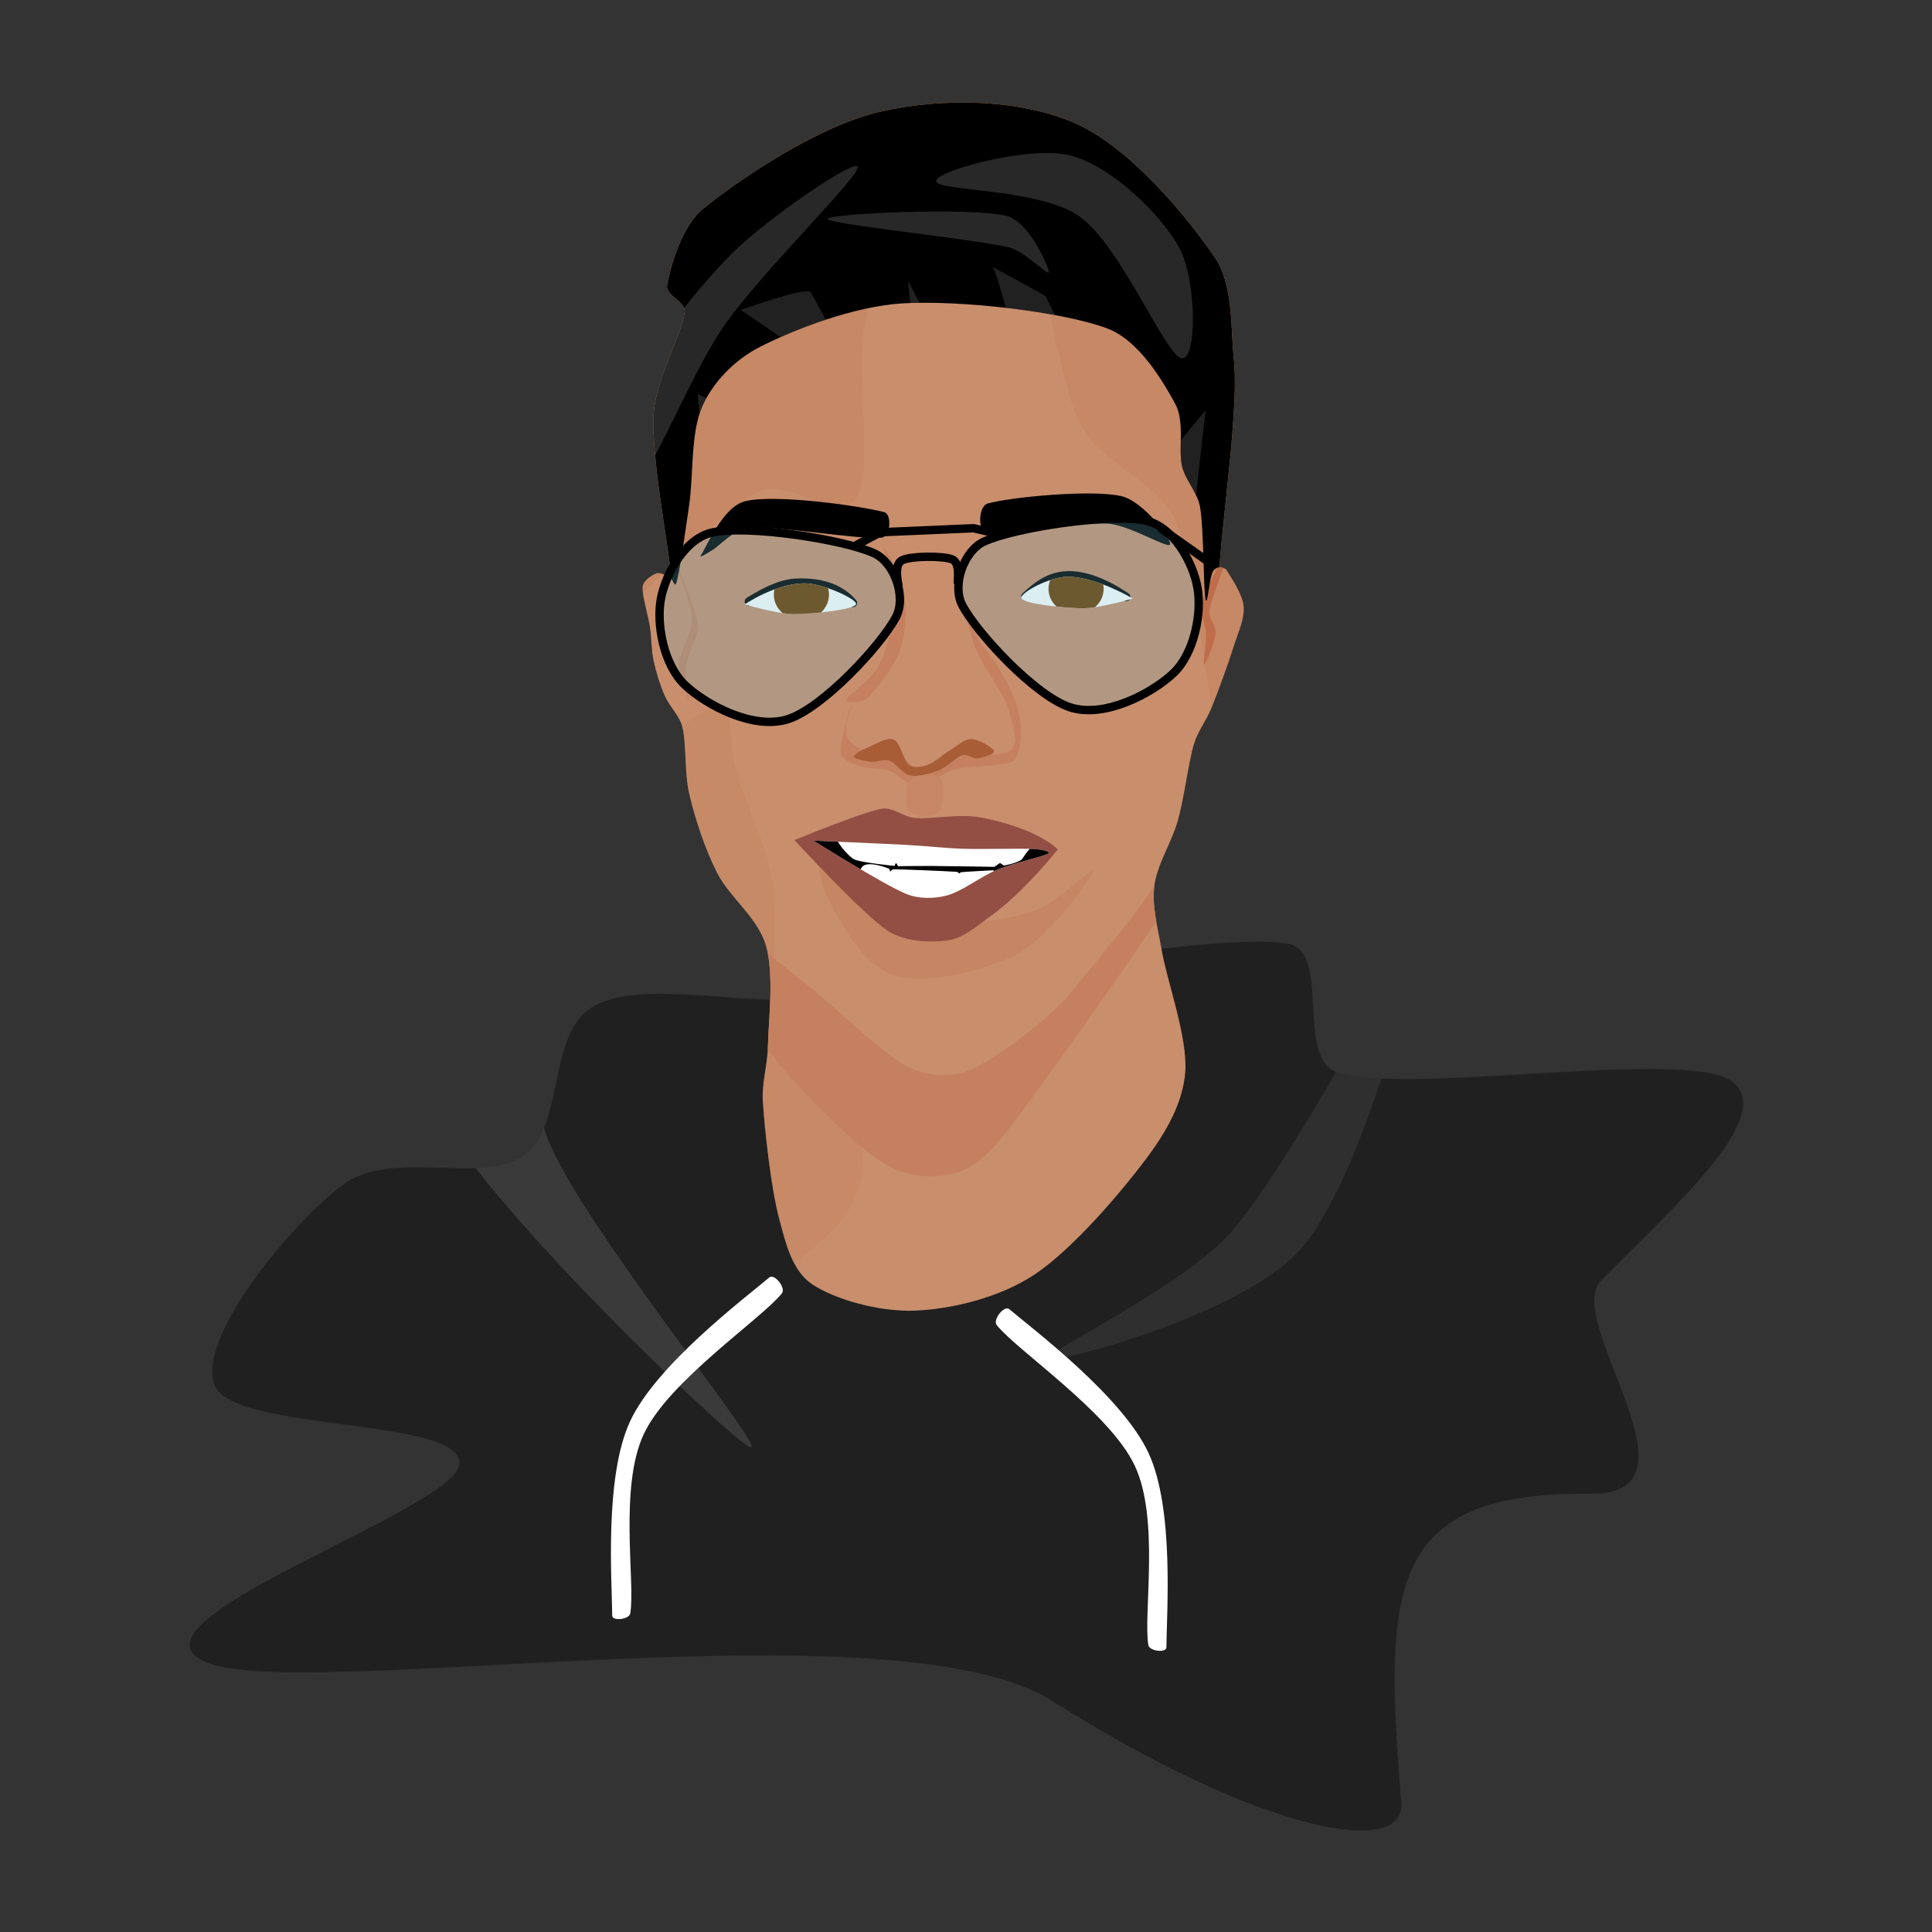 <?xml version="1.0" encoding="UTF-8" standalone="no"?>
<!DOCTYPE svg PUBLIC "-//W3C//DTD SVG 1.1//EN" "http://www.w3.org/Graphics/SVG/1.1/DTD/svg11.dtd">
<svg width="100%" height="100%" viewBox="0 0 3500 3500" version="1.1" xmlns="http://www.w3.org/2000/svg" xmlns:xlink="http://www.w3.org/1999/xlink" xml:space="preserve" xmlns:serif="http://www.serif.com/" style="fill-rule:evenodd;clip-rule:evenodd;stroke-linecap:round;stroke-linejoin:round;stroke-miterlimit:1.5;">
    <rect x="0" y="0" width="3500" height="3500" fill="#333333" stroke="none"/>
    <g transform="matrix(1,0,0,1,-98.584,-47.822)">
        <g transform="matrix(0.8,0,0,0.8,549.961,-20.402)">
            <path d="M1273.96,2347.14C1110.47,2361.85 890.399,2303.81 781.756,2362.94C673.113,2422.07 716.975,2634.39 622.1,2701.92C527.226,2769.45 323.45,2685.55 212.511,2768.13C95.855,2854.97 -121.824,3117.79 -77.837,3222.96C-33.85,3328.12 479.297,3294.57 476.432,3399.12C473.568,3503.67 -318.45,3760.76 -95.024,3850.27C128.403,3939.78 1462.75,3712.45 1816.99,3936.2C2294.36,4237.72 2619.73,4293.64 2609.15,4166.85C2568.37,3677.89 2578.95,3462.7 3036.89,3467.98C3310,3471.13 2973.37,3075.38 3061.18,2985.61C3221.59,2821.62 3458.72,2614.09 3359.49,2535.49C3260.26,2456.89 2634.07,2566.28 2465.79,2514.01C2365.72,2482.92 2453.55,2236.36 2349.78,2221.83C2151.14,2194.02 1535.29,2323.62 1273.96,2347.14Z" style="fill:rgb(32,32,32);"/>
            <clipPath id="_clip1">
                <path d="M1273.96,2347.14C1110.47,2361.85 890.399,2303.81 781.756,2362.94C673.113,2422.07 716.975,2634.39 622.1,2701.92C527.226,2769.45 323.45,2685.55 212.511,2768.13C95.855,2854.97 -121.824,3117.79 -77.837,3222.96C-33.85,3328.12 479.297,3294.57 476.432,3399.12C473.568,3503.67 -318.45,3760.76 -95.024,3850.27C128.403,3939.78 1462.75,3712.45 1816.99,3936.2C2294.36,4237.72 2619.73,4293.64 2609.15,4166.85C2568.37,3677.89 2578.95,3462.7 3036.89,3467.98C3310,3471.13 2973.37,3075.38 3061.18,2985.61C3221.59,2821.62 3458.72,2614.09 3359.49,2535.49C3260.26,2456.89 2634.07,2566.28 2465.79,2514.01C2365.72,2482.92 2453.55,2236.36 2349.78,2221.83C2151.14,2194.02 1535.29,2323.62 1273.96,2347.14Z"/>
            </clipPath>
            <g clip-path="url(#_clip1)">
                <g transform="matrix(1.251,0,0,1.251,-256.128,159.078)">
                    <path d="M751.696,1620.81C786.069,1631.69 698.69,1881.5 743.864,1999.35C803.909,2155.99 1146.34,2571.51 1111.96,2560.64C1077.59,2549.76 597.669,2090.72 537.624,1934.08C492.353,1815.99 717.323,1609.93 751.696,1620.81Z" style="fill:white;fill-opacity:0.12;"/>
                </g>
                <g transform="matrix(1.251,0,0,1.251,-256.128,159.078)">
                    <path d="M2298.98,1683.95C2277.64,1679.21 2087.16,2055.04 1978.87,2174.79C1889.32,2273.82 1627.94,2397.68 1649.28,2402.42C1670.62,2407.16 1998.63,2322.99 2106.92,2203.24C2215.2,2083.49 2320.32,1688.69 2298.98,1683.95Z" style="fill:white;fill-opacity:0.07;"/>
                </g>
            </g>
        </g>
        <g transform="matrix(1,0,0,1,345.166,106.794)">
            <path d="M1147.04,2255.26C1101.21,2293.88 942.356,2413.68 894.924,2515.74C847.491,2617.8 862.4,2809.59 862.443,2867.62C862.451,2878.6 893.29,2874.75 895.179,2863.93C904.761,2809.07 874.143,2635.12 919.932,2538.47C965.72,2441.81 1132.06,2331.21 1169.91,2284.01C1177.57,2274.45 1156.4,2247.37 1147.04,2255.26Z" style="fill:white;"/>
        </g>
        <g transform="matrix(-1,0,0,1,3074.14,164.306)">
            <path d="M1147.04,2255.26C1101.21,2293.88 942.356,2413.68 894.924,2515.74C847.491,2617.8 862.4,2809.59 862.443,2867.62C862.451,2878.6 893.29,2874.75 895.179,2863.93C904.761,2809.07 874.143,2635.12 919.932,2538.47C965.72,2441.81 1132.06,2331.21 1169.91,2284.01C1177.57,2274.45 1156.4,2247.37 1147.04,2255.26Z" style="fill:white;"/>
        </g>
        <g transform="matrix(0.8,0,0,0.8,549.961,-20.402)">
            <path d="M986.303,791.792C981.221,840.571 920.512,942.971 915.983,1023.59C910.527,1120.73 948.415,1314.09 953.563,1374.65C953.959,1379.3 951.357,1385.65 946.874,1386.94C941.45,1388.51 928.858,1380.34 921.023,1384.05C911.754,1388.44 892.759,1399.48 891.261,1413.3C889.05,1433.71 903.646,1478.44 907.758,1506.5C911.412,1531.45 910.621,1557.06 915.93,1581.71C921.454,1607.36 930.035,1635.35 940.901,1660.4C951.767,1685.46 974.48,1705.48 981.127,1732.06C990.487,1769.47 985.209,1835.08 997.062,1884.92C1010.11,1939.78 1031.21,2005.62 1059.4,2061.21C1088.28,2118.14 1151.62,2162.86 1170.3,2226.53C1189.52,2292.09 1175.92,2395.72 1174.75,2454.59C1173.92,2496.47 1160.53,2537.94 1163.27,2579.74C1167.54,2644.9 1181.83,2776.66 1200.38,2845.59C1214.71,2898.8 1228.93,2962.47 1274.61,2993.29C1325.9,3027.89 1427.82,3056.6 1508.1,3053.19C1591.97,3049.62 1699.54,3023.7 1777.86,2971.87C1865.63,2913.79 1977.71,2781.49 2034.72,2704.69C2076.74,2648.07 2115.2,2581.43 2119.91,2511.08C2125.14,2432.84 2077.83,2305.25 2066.15,2235.27C2058.19,2187.61 2043.74,2139.17 2049.8,2091.22C2055.95,2042.55 2088.95,1993.72 2103.05,1943.22C2117.98,1889.77 2126.73,1812.91 2139.37,1770.52C2148.01,1741.55 2167.53,1716.92 2178.9,1688.91C2194.02,1651.65 2217.92,1585.52 2230.07,1546.98C2239.28,1517.76 2254.69,1486.23 2251.8,1457.67C2248.9,1429.1 2221.72,1390.88 2212.69,1375.6C2209.66,1370.47 2197.38,1371.92 2197.64,1365.97C2200.07,1312.57 2221.99,1134.18 2227.26,1055.17C2230.88,1000.86 2235.01,946.017 2229.26,891.891C2222.4,827.241 2229.02,730.256 2186.06,667.267C2126.01,579.242 1995.29,418.547 1869,363.737C1742.7,308.928 1568.42,306.043 1428.27,338.408C1288.11,370.773 1108.37,492.51 1028.07,557.928C978.639,598.196 953.434,691.937 946.474,730.914C942.21,754.786 988.815,767.673 986.303,791.792Z" style="fill:rgb(201,142,108);"/>
            <clipPath id="_clip2">
                <path d="M986.303,791.792C981.221,840.571 920.512,942.971 915.983,1023.59C910.527,1120.73 948.415,1314.09 953.563,1374.65C953.959,1379.3 951.357,1385.65 946.874,1386.94C941.45,1388.51 928.858,1380.34 921.023,1384.05C911.754,1388.44 892.759,1399.48 891.261,1413.3C889.05,1433.71 903.646,1478.44 907.758,1506.5C911.412,1531.45 910.621,1557.06 915.93,1581.71C921.454,1607.36 930.035,1635.35 940.901,1660.4C951.767,1685.46 974.48,1705.48 981.127,1732.06C990.487,1769.47 985.209,1835.08 997.062,1884.92C1010.11,1939.78 1031.21,2005.62 1059.4,2061.21C1088.28,2118.14 1151.62,2162.86 1170.3,2226.53C1189.52,2292.09 1175.92,2395.72 1174.75,2454.59C1173.92,2496.47 1160.53,2537.94 1163.27,2579.74C1167.54,2644.9 1181.83,2776.66 1200.38,2845.59C1214.71,2898.8 1228.93,2962.47 1274.61,2993.29C1325.9,3027.89 1427.82,3056.6 1508.1,3053.19C1591.97,3049.62 1699.54,3023.7 1777.86,2971.87C1865.63,2913.79 1977.71,2781.49 2034.72,2704.69C2076.74,2648.07 2115.2,2581.43 2119.91,2511.08C2125.14,2432.84 2077.83,2305.25 2066.15,2235.27C2058.19,2187.61 2043.74,2139.17 2049.8,2091.22C2055.95,2042.55 2088.95,1993.72 2103.05,1943.22C2117.98,1889.77 2126.73,1812.91 2139.37,1770.52C2148.01,1741.55 2167.53,1716.92 2178.9,1688.91C2194.02,1651.65 2217.92,1585.52 2230.07,1546.98C2239.28,1517.76 2254.69,1486.23 2251.8,1457.67C2248.9,1429.1 2221.72,1390.88 2212.69,1375.6C2209.66,1370.47 2197.38,1371.92 2197.64,1365.97C2200.07,1312.57 2221.99,1134.18 2227.26,1055.17C2230.88,1000.86 2235.01,946.017 2229.26,891.891C2222.4,827.241 2229.02,730.256 2186.06,667.267C2126.01,579.242 1995.29,418.547 1869,363.737C1742.7,308.928 1568.42,306.043 1428.27,338.408C1288.11,370.773 1108.37,492.51 1028.07,557.928C978.639,598.196 953.434,691.937 946.474,730.914C942.21,754.786 988.815,767.673 986.303,791.792Z"/>
            </clipPath>
            <g clip-path="url(#_clip2)">
                <path d="M514.527,1708.58C584.004,1782.32 1004.94,1283.06 1148.55,1200.08C1214.33,1162.07 1337.21,1275.91 1376.21,1210.72C1420.53,1136.61 1354.58,852.571 1414.5,755.41C1474.43,658.249 1657.05,578.11 1735.77,627.754C1814.49,677.398 1826.55,947.604 1886.83,1053.27C1935.78,1139.09 2054.02,1173.05 2097.46,1261.78C2156.33,1381.99 2177.07,1889.42 2240.01,1774.53C2302.95,1659.64 2574.93,841.578 2475.11,572.436C2375.29,303.294 1931.66,128.813 1641.09,159.681C1350.52,190.549 919.452,499.495 731.691,757.645C543.93,1015.79 445.05,1634.84 514.527,1708.58Z" style="fill:rgb(197,129,95);fill-opacity:0.45;"/>
                <path d="M2229.72,1303.46C2232.42,1306.13 2181.4,1429.67 2174.52,1465.77C2171.02,1484.12 2190.22,1501.48 2188.42,1520.07C2186.41,1540.78 2166.08,1589.67 2162.5,1590.02C2158.91,1590.36 2167.58,1544.8 2166.9,1522.14C2166.2,1498.76 2151.58,1473.11 2158.28,1449.75C2168.75,1413.3 2227.01,1300.79 2229.72,1303.46Z" style="fill:rgb(191,109,75);"/>
                <path d="M925.484,1261.43C923.297,1258.9 994.262,1423.41 1001.99,1477.94C1007.36,1515.8 974.504,1562.45 971.878,1588.64C970.262,1604.76 982.268,1621.49 986.239,1635.09C989.64,1646.74 995.071,1677.59 995.705,1670.24C996.339,1662.89 987.158,1617.31 990.043,1590.98C993.279,1561.45 1021.59,1526.16 1015.12,1493.11C1004.36,1438.19 927.671,1263.96 925.484,1261.43Z" style="fill:rgb(197,129,95);"/>
                <path d="M966.899,1406.5C975.2,1381.22 987.669,1288.05 996.446,1228.58C1006.3,1161.76 999.444,1065.19 1026.05,1005.63C1051.48,948.693 1100.58,899.548 1156.09,871.159C1232.22,832.231 1369.16,778.195 1482.8,772.057C1613.85,764.978 1840.02,790.79 1942.37,828.687C2014.36,855.341 2068.55,947.347 2096.92,999.434C2119.65,1041.19 2103.17,1102.29 2112.55,1141.21C2120.39,1173.72 2147.38,1200.01 2153.21,1232.94C2162.07,1282.98 2160.53,1417.46 2165.69,1441.4C2170.42,1463.36 2173.88,1387.75 2184.18,1376.6C2193.99,1365.98 2216.05,1365.67 2227.5,1374.49C2282.76,1417.06 2461.46,1738.99 2515.77,1632.02C2570.07,1525.06 2674.66,979.246 2553.34,732.695C2432.02,486.143 2063.37,200.848 1787.85,152.711C1512.34,104.575 1072.3,184.338 900.267,443.877C697.938,749.132 576.023,1835.26 573.88,1984.24C571.736,2133.22 825.278,1438.4 887.405,1337.74C900.171,1317.06 933.391,1368.8 946.639,1380.26C954.997,1387.49 963.451,1417 966.899,1406.5Z"/>
                <clipPath id="_clip3">
                    <path d="M966.899,1406.5C975.2,1381.22 987.669,1288.05 996.446,1228.58C1006.3,1161.76 999.444,1065.19 1026.05,1005.63C1051.48,948.693 1100.58,899.548 1156.09,871.159C1232.22,832.231 1369.16,778.195 1482.8,772.057C1613.85,764.978 1840.02,790.79 1942.37,828.687C2014.36,855.341 2068.55,947.347 2096.92,999.434C2119.65,1041.19 2103.17,1102.29 2112.55,1141.21C2120.39,1173.72 2147.38,1200.01 2153.21,1232.94C2162.07,1282.98 2160.53,1417.46 2165.69,1441.4C2170.42,1463.36 2173.88,1387.75 2184.18,1376.6C2193.99,1365.98 2216.05,1365.67 2227.5,1374.49C2282.76,1417.06 2461.46,1738.99 2515.77,1632.02C2570.07,1525.06 2674.66,979.246 2553.34,732.695C2432.02,486.143 2063.37,200.848 1787.85,152.711C1512.34,104.575 1072.3,184.338 900.267,443.877C697.938,749.132 576.023,1835.26 573.88,1984.24C571.736,2133.22 825.278,1438.4 887.405,1337.74C900.171,1317.06 933.391,1368.8 946.639,1380.26C954.997,1387.49 963.451,1417 966.899,1406.5Z"/>
                </clipPath>
                <g clip-path="url(#_clip3)">
                    <path d="M2109.81,895.999C2147.35,907.806 2146.11,720.054 2106.63,647.058C2065.34,570.709 1953.89,463.094 1862.06,437.902C1770.24,412.71 1552.46,472.853 1555.68,495.906C1558.91,518.959 1790.74,510.759 1881.4,576.219C1973.75,642.901 2072.27,884.193 2109.81,895.999Z" style="fill:white;fill-opacity:0.16;"/>
                    <path d="M1810.97,701.05C1809.8,689.095 1766.24,586.427 1714.55,574.05C1631.06,554.06 1308.85,569.151 1310.03,581.106C1311.2,593.061 1638.11,625.791 1721.6,645.782C1755.66,653.938 1812.15,713.005 1810.97,701.05Z" style="fill:white;fill-opacity:0.16;"/>
                    <path d="M841.235,1002.6C876.27,917.488 1001.94,750.69 1091.43,661.007C1173.28,578.985 1380.47,438.039 1378.19,464.505C1375.9,490.972 1160.55,701.945 1077.72,819.808C1000.48,929.723 920.636,1141.22 881.221,1171.68C841.806,1202.15 819.19,1056.16 841.235,1002.6Z" style="fill:white;fill-opacity:0.16;"/>
                    <path d="M2134.44,1292.98L2165.72,1014.25L2054.8,1149.35L1885.57,920.396L1803.18,755.293L1684.07,689.785C1684.07,689.785 1698.22,719.561 1719.06,805.168C1739.9,890.774 1636.43,999.458 1636.43,999.458L1492.02,720.957C1492.02,720.957 1510.56,899.5 1513.49,927.793C1516.41,956.087 1381.18,950.121 1381.18,950.121C1381.18,950.121 1279.92,760.593 1271.88,746.916C1263.83,733.239 1113.38,787.143 1113.38,787.143L1230.04,866.791L1127.06,1030.11L1016.03,977.816C1016.03,977.816 1021.67,1057.46 1031.32,1092.06C1040.97,1126.65 2134.44,1292.98 2134.44,1292.98Z" style="fill:rgb(128,128,128);fill-opacity:0.26;"/>
                </g>
                <path d="M1437.74,1244.94C1456.38,1249.92 1451.89,1300.4 1432.72,1302.6C1381.75,1308.45 1196.13,1275.12 1131.89,1280.03C1098.88,1282.56 1065.48,1321.53 1047.29,1332.05C1039.51,1336.55 1017.66,1350.59 1022.74,1343.18C1035.51,1324.51 1072.26,1232.31 1123.95,1220.07C1193.12,1203.69 1386.28,1231.18 1437.74,1244.94Z"/>
                <path d="M1672.52,1225.39C1650.77,1231.45 1649,1289.38 1671.27,1293.12C1716.48,1300.72 1874.74,1266.76 1943.77,1270.96C1993.46,1273.98 2080.28,1328.67 2085.41,1318.28C2090.54,1307.89 2025.24,1220.05 1974.53,1208.64C1905.71,1193.16 1723.07,1211.31 1672.52,1225.39Z"/>
                <path d="M1193.96,2419.55C1266.52,2449.06 1362.87,2605.92 1385.45,2679.68C1404.07,2740.51 1371,2816.98 1329.45,2862.14C1287.9,2907.3 1187.59,2999.4 1136.15,2950.66C1072.93,2890.74 940.453,2591.17 950.088,2502.65C959.381,2417.27 1121.4,2390.04 1193.96,2419.55Z" style="fill:rgb(197,129,95);fill-opacity:0.38;"/>
                <path d="M1076.79,2285.97C1071.84,2254.76 1061.7,2187.71 1092.72,2192.54C1123.74,2197.37 1207.61,2272.23 1262.92,2314.94C1329.67,2366.48 1430.58,2470.04 1493.23,2501.79C1536.53,2523.73 1594.98,2526.28 1638.8,2505.41C1701.56,2475.53 1816.8,2388.6 1869.79,2322.49C1941.51,2233.02 1962.04,2210.49 2005.65,2153.48C2048.98,2096.84 2113.88,1991.99 2131.46,1980.43C2149.03,1968.86 2129.45,2054.03 2111.12,2084.1C2049.99,2184.35 1845.25,2474.22 1764.68,2581.92C1724.36,2635.81 1677.53,2704.89 1627.72,2730.26C1579.61,2754.77 1515.75,2754.69 1465.8,2734.19C1409.21,2710.97 1342.28,2644.39 1288.18,2590.91C1231.42,2534.81 1160.51,2448.41 1125.27,2397.59C1102.16,2364.25 1082.21,2320.14 1076.79,2285.97Z" style="fill:rgb(197,129,95);"/>
                <path d="M1051.47,1687.72C1064.91,1684.79 1080.36,1698.82 1085,1711.77C1093.21,1734.69 1091.05,1788.3 1100.72,1825.23C1118.05,1891.39 1182.7,2019.86 1188.96,2108.72C1194.92,2193.44 1190.21,2388.14 1138.27,2358.41C1086.33,2328.69 903.543,2034.36 877.311,1930.37C859.245,1858.75 951.853,1774.91 980.88,1734.47C997.337,1711.54 1034.12,1691.5 1051.47,1687.72Z" style="fill:rgb(197,129,95);fill-opacity:0.34;"/>
            </g>
            <path d="M1310.38,2119.28C1335.34,2166.85 1388.98,2273.61 1460.5,2294.64C1532.02,2315.68 1664.21,2285.12 1739.49,2245.49C1814.77,2205.85 1906.4,2072.91 1912.2,2056.84C1917.99,2040.77 1827.01,2132.45 1774.25,2149.08C1718.27,2166.72 1639.6,2181.81 1576.26,2162.7C1499.01,2139.39 1355.07,2016.47 1310.75,2009.23C1274.55,2003.32 1293.34,2086.8 1310.38,2119.28Z" style="fill:rgb(197,129,95);fill-opacity:0.6;"/>
            <path d="M1234.88,1987.73C1234.88,1987.73 1386.15,1925.09 1431.59,1916.75C1457.41,1912 1481.37,1935.35 1507.53,1937.65C1545.23,1940.96 1608.63,1927.08 1657.81,1936.62C1789.07,1962.09 1831.14,2008.98 1831.14,2008.98C1831.14,2008.98 1753.59,2106.72 1678.89,2159.91C1645.29,2183.85 1618.25,2209.52 1581.3,2214.79C1542.53,2220.32 1484.41,2218.07 1446.29,2193.08C1388.56,2155.23 1234.88,1987.73 1234.88,1987.73Z" style="fill:rgb(147,79,68);"/>
            <path d="M1278.09,1988.96C1278.09,1988.96 1435.77,1995.71 1492.17,1998.76C1533.64,2001.01 1574.97,2005.96 1616.48,2007.28C1664.12,2008.79 1745.94,2006.03 1778.02,2007.86C1788.88,2008.48 1818.47,2012.98 1808.96,2018.27C1794.91,2026.09 1730.95,2039.36 1693.72,2054.77C1655.59,2070.56 1614.57,2103.91 1580.14,2112.99C1550.16,2120.91 1515.87,2121.04 1487.19,2109.26C1436.85,2088.59 1278.09,1988.96 1278.09,1988.96Z" style="fill:white;"/>
            <clipPath id="_clip4">
                <path d="M1278.09,1988.96C1278.09,1988.96 1435.77,1995.71 1492.17,1998.76C1533.64,2001.01 1574.97,2005.96 1616.48,2007.28C1664.12,2008.79 1745.94,2006.03 1778.02,2007.86C1788.88,2008.48 1818.47,2012.98 1808.96,2018.27C1794.91,2026.09 1730.95,2039.36 1693.72,2054.77C1655.59,2070.56 1614.57,2103.91 1580.14,2112.99C1550.16,2120.91 1515.87,2121.04 1487.19,2109.26C1436.85,2088.59 1278.09,1988.96 1278.09,1988.96Z"/>
            </clipPath>
            <g clip-path="url(#_clip4)">
                <path d="M1369.71,2031.13C1385.17,2038.74 1461.29,2046.09 1461.29,2046.09L1464.7,2039.18L1469.82,2046.81C1469.82,2046.81 1518.95,2046.05 1543.52,2046.21C1579.81,2046.44 1687.56,2048.23 1687.56,2048.23L1700.25,2039.43L1709.19,2045.28C1709.19,2045.28 1746.21,2038.72 1751.7,2028.85C1759.49,2014.87 1782.24,1990.84 1795.13,1978.15C1805.2,1968.23 1824.44,1939.33 1829.04,1952.69C1835.99,1972.89 1847.83,2063.74 1836.8,2099.35C1826.96,2131.12 1788.1,2173.58 1762.86,2166.35C1737.62,2159.11 1685.37,2055.93 1685.37,2055.93C1685.37,2055.93 1625.24,2059.09 1612.38,2060.32C1610.67,2060.48 1608.2,2063.3 1608.2,2063.3C1608.2,2063.3 1604.61,2059.65 1602.27,2059.51C1577.38,2057.93 1484.01,2053.91 1458.9,2053.83C1455.91,2053.82 1451.6,2059.03 1451.6,2059.03L1449.37,2052.53C1449.37,2052.53 1402.42,2032.96 1388.52,2047.82C1371.68,2065.82 1372.57,2167.01 1348.34,2160.53C1324.11,2154.05 1255.77,2050.44 1243.15,2008.94C1233.29,1976.49 1251.56,1921.89 1272.64,1911.55C1293.73,1901.2 1388.33,1946.71 1369.65,1946.86C1321.16,1947.23 1325.32,1970.1 1329.71,1983.44C1335.34,2000.59 1360.9,2026.79 1369.71,2031.13Z"/>
            </g>
            <g>
                <path d="M1131.54,1447.35C1153.25,1433.9 1196.67,1406.98 1237.4,1404.91C1298.74,1401.8 1341.58,1419.8 1367.26,1450.72" style="fill:none;stroke:black;stroke-width:19px;"/>
                <path d="M1122.27,1453.92C1122.27,1453.92 1189.99,1407.39 1255.39,1406.1C1297.39,1405.27 1377.81,1442.12 1374.35,1453.76C1370.89,1465.39 1276.64,1475.89 1234.63,1475.92C1196.47,1475.94 1122.27,1453.92 1122.27,1453.92Z" style="fill:white;"/>
                <clipPath id="_clip5">
                    <path d="M1122.27,1453.92C1122.27,1453.92 1189.99,1407.39 1255.39,1406.1C1297.39,1405.27 1377.81,1442.12 1374.35,1453.76C1370.89,1465.39 1276.64,1475.89 1234.63,1475.92C1196.47,1475.94 1122.27,1453.92 1122.27,1453.92Z"/>
                </clipPath>
                <g clip-path="url(#_clip5)">
                    <g transform="matrix(1.664,0,0,1.525,-833.837,-518.384)">
                        <circle cx="1252.66" cy="1278.91" r="37.515" style="fill:rgb(110,59,0);"/>
                    </g>
                </g>
            </g>
            <g>
                <g transform="matrix(-1,0,0,1,3124.41,-16.163)">
                    <path d="M1138.16,1453.16C1157.25,1440.66 1195.42,1415.65 1240.59,1406.9C1300.88,1395.23 1335.3,1423.17 1366.65,1452.1" style="fill:none;stroke:black;stroke-width:19px;"/>
                </g>
                <g transform="matrix(-1,0,0,1,3123.14,-13.258)">
                    <path d="M1122.27,1453.92C1122.27,1453.92 1202.38,1405.77 1267.78,1404.47C1309.79,1403.64 1379.88,1441.85 1374.35,1453.76C1368.83,1465.66 1276.64,1475.89 1234.63,1475.92C1196.47,1475.94 1122.27,1453.92 1122.27,1453.92Z" style="fill:white;"/>
                    <clipPath id="_clip6">
                        <path d="M1122.27,1453.92C1122.27,1453.92 1202.38,1405.77 1267.78,1404.47C1309.79,1403.64 1379.88,1441.85 1374.35,1453.76C1368.83,1465.66 1276.64,1475.89 1234.63,1475.92C1196.47,1475.94 1122.27,1453.92 1122.27,1453.92Z"/>
                    </clipPath>
                    <g clip-path="url(#_clip6)">
                        <g transform="matrix(1.664,0,0,1.525,-833.837,-518.384)">
                            <circle cx="1252.66" cy="1278.91" r="37.515" style="fill:rgb(110,59,0);"/>
                        </g>
                    </g>
                </g>
            </g>
            <path d="M1467.72,1452.63C1461.06,1483.08 1443.65,1559.3 1424.42,1595.39C1408.25,1625.74 1356.4,1657.44 1352.33,1669.17C1348.25,1680.91 1388.25,1676.58 1399.97,1665.8C1420.27,1647.11 1460.26,1597.01 1474.17,1557.03C1488.08,1517.05 1489.61,1464.71 1483.44,1425.91C1477.6,1389.14 1440.35,1326.44 1437.17,1324.25C1433.99,1322.05 1459.28,1391.34 1464.37,1412.74C1467.46,1425.72 1470.57,1439.6 1467.72,1452.63Z" style="fill:rgb(197,129,95);"/>
            <path d="M1614.93,1435.35C1619.85,1462.5 1629.69,1516.79 1645.24,1554.83C1661.59,1594.8 1698.12,1640.53 1713.01,1675.2C1724.88,1702.84 1733.86,1743.99 1734.61,1762.84C1735.01,1773.06 1726.91,1784.3 1717.51,1788.33C1705.55,1793.46 1681.13,1793.69 1662.81,1793.61C1642.27,1793.53 1612.64,1784.26 1594.26,1787.81C1577.97,1790.96 1568.2,1809.9 1552.54,1814.95C1536.88,1820 1515.18,1824.97 1500.3,1818.11C1485.42,1811.25 1477.03,1781.76 1463.26,1773.79C1450.07,1766.16 1429.54,1768.62 1417.67,1770.31C1408.1,1771.67 1401.5,1785.96 1392.05,1783.92C1381.68,1781.68 1361.76,1768.56 1355.43,1756.85C1349.1,1745.13 1352.59,1725.91 1354.06,1713.63C1355.35,1702.99 1366.34,1672.63 1364.3,1683.15C1361.85,1695.81 1336.42,1766.77 1339.34,1789.61C1341.55,1806.92 1365.49,1814.08 1381.83,1820.19C1399.91,1826.95 1426.73,1823.08 1447.82,1830.17C1469.71,1837.54 1488.61,1864.8 1513.21,1864.39C1538.34,1863.97 1568.6,1835.38 1598.6,1827.66C1629.74,1819.63 1676.94,1820.91 1700.06,1816.26C1713.38,1813.58 1730.42,1815.93 1737.34,1799.77C1784.89,1688.71 1661.01,1547.08 1654.19,1539.13" style="fill:rgb(191,109,75);fill-opacity:0.39;"/>
            <path d="M1369.56,1798.39C1370.32,1803.9 1394.06,1808.72 1407.08,1810.28C1420.52,1811.89 1436.57,1803.38 1450.17,1808.05C1465.16,1813.19 1478.53,1837.46 1496.98,1841.11C1515.43,1844.76 1541.19,1837.58 1560.88,1829.97C1580.57,1822.35 1600.32,1799.98 1615.12,1795.42C1626.35,1791.95 1637.99,1804.16 1649.64,1802.6C1661.59,1800.99 1689.17,1793.05 1686.83,1785.76C1684.48,1778.48 1651.99,1759.3 1635.57,1758.88C1619.16,1758.46 1603.59,1774.24 1588.34,1783.25C1572.05,1792.88 1553.49,1810.93 1537.84,1816.67C1524.26,1821.64 1506.18,1826.14 1494.46,1817.67C1481.46,1808.28 1475.22,1767.06 1459.9,1760.32C1444.58,1753.58 1417.6,1770.88 1402.54,1777.23C1390.51,1782.3 1368.81,1792.88 1369.56,1798.39Z" style="fill:rgb(168,93,55);"/>
            <path d="M1499.25,1848.31C1486.5,1858.76 1485.55,1897.62 1489.49,1911.79C1493.03,1924.56 1510.31,1932.07 1522.85,1933.36C1535.4,1934.65 1558.06,1932.62 1564.77,1919.53C1571.95,1905.49 1576.9,1861 1565.99,1849.13C1555.07,1837.26 1512,1837.87 1499.25,1848.31Z" style="fill:rgb(199,134,100);"/>
            <g>
                <path d="M932.193,1442.43C942.57,1384.81 986.897,1304.39 1049.29,1290.95C1129.82,1273.61 1346.14,1306.5 1415.43,1338.35C1461.47,1359.51 1488.4,1437.08 1465.03,1482.04C1432.5,1544.61 1299.94,1688.02 1220.28,1713.79C1142.36,1738.99 1035.04,1681.88 987.022,1636.65C939.008,1591.43 921.815,1500.05 932.193,1442.43Z" style="fill:rgb(105,186,201);fill-opacity:0.24;stroke:black;stroke-width:19px;"/>
                <g transform="matrix(-1,0,0,1,3079.64,-26.67)">
                    <path d="M932.193,1442.43C942.57,1384.81 986.897,1304.39 1049.29,1290.95C1129.82,1273.61 1346.14,1306.5 1415.43,1338.35C1461.47,1359.51 1488.4,1437.08 1465.03,1482.04C1432.5,1544.61 1299.94,1688.02 1220.28,1713.79C1142.36,1738.99 1035.04,1681.88 987.022,1636.65C939.008,1591.43 921.815,1500.05 932.193,1442.43Z" style="fill:rgb(105,186,201);fill-opacity:0.24;stroke:black;stroke-width:19px;"/>
                </g>
                <path d="M1470.14,1410.56C1467.28,1394.41 1461.57,1362.11 1478.81,1353.78C1499.05,1344 1570.65,1343.62 1591.62,1351.86C1608.07,1358.32 1605.8,1388.25 1604.67,1403.22" style="fill:none;stroke:black;stroke-width:19px;"/>
                <path d="M1375.28,1319.55C1393.34,1309.88 1429.47,1290.53 1429.47,1290.53L1640.21,1281.45C1640.21,1281.45 1681.57,1290.94 1702.25,1295.69" style="fill:none;stroke:black;stroke-width:19px;"/>
                <path d="M2065.68,1282.3C2104.61,1309.77 2143.53,1337.23 2182.46,1364.7" style="fill:none;stroke:black;stroke-width:19px;"/>
            </g>
        </g>
    </g>
</svg>
